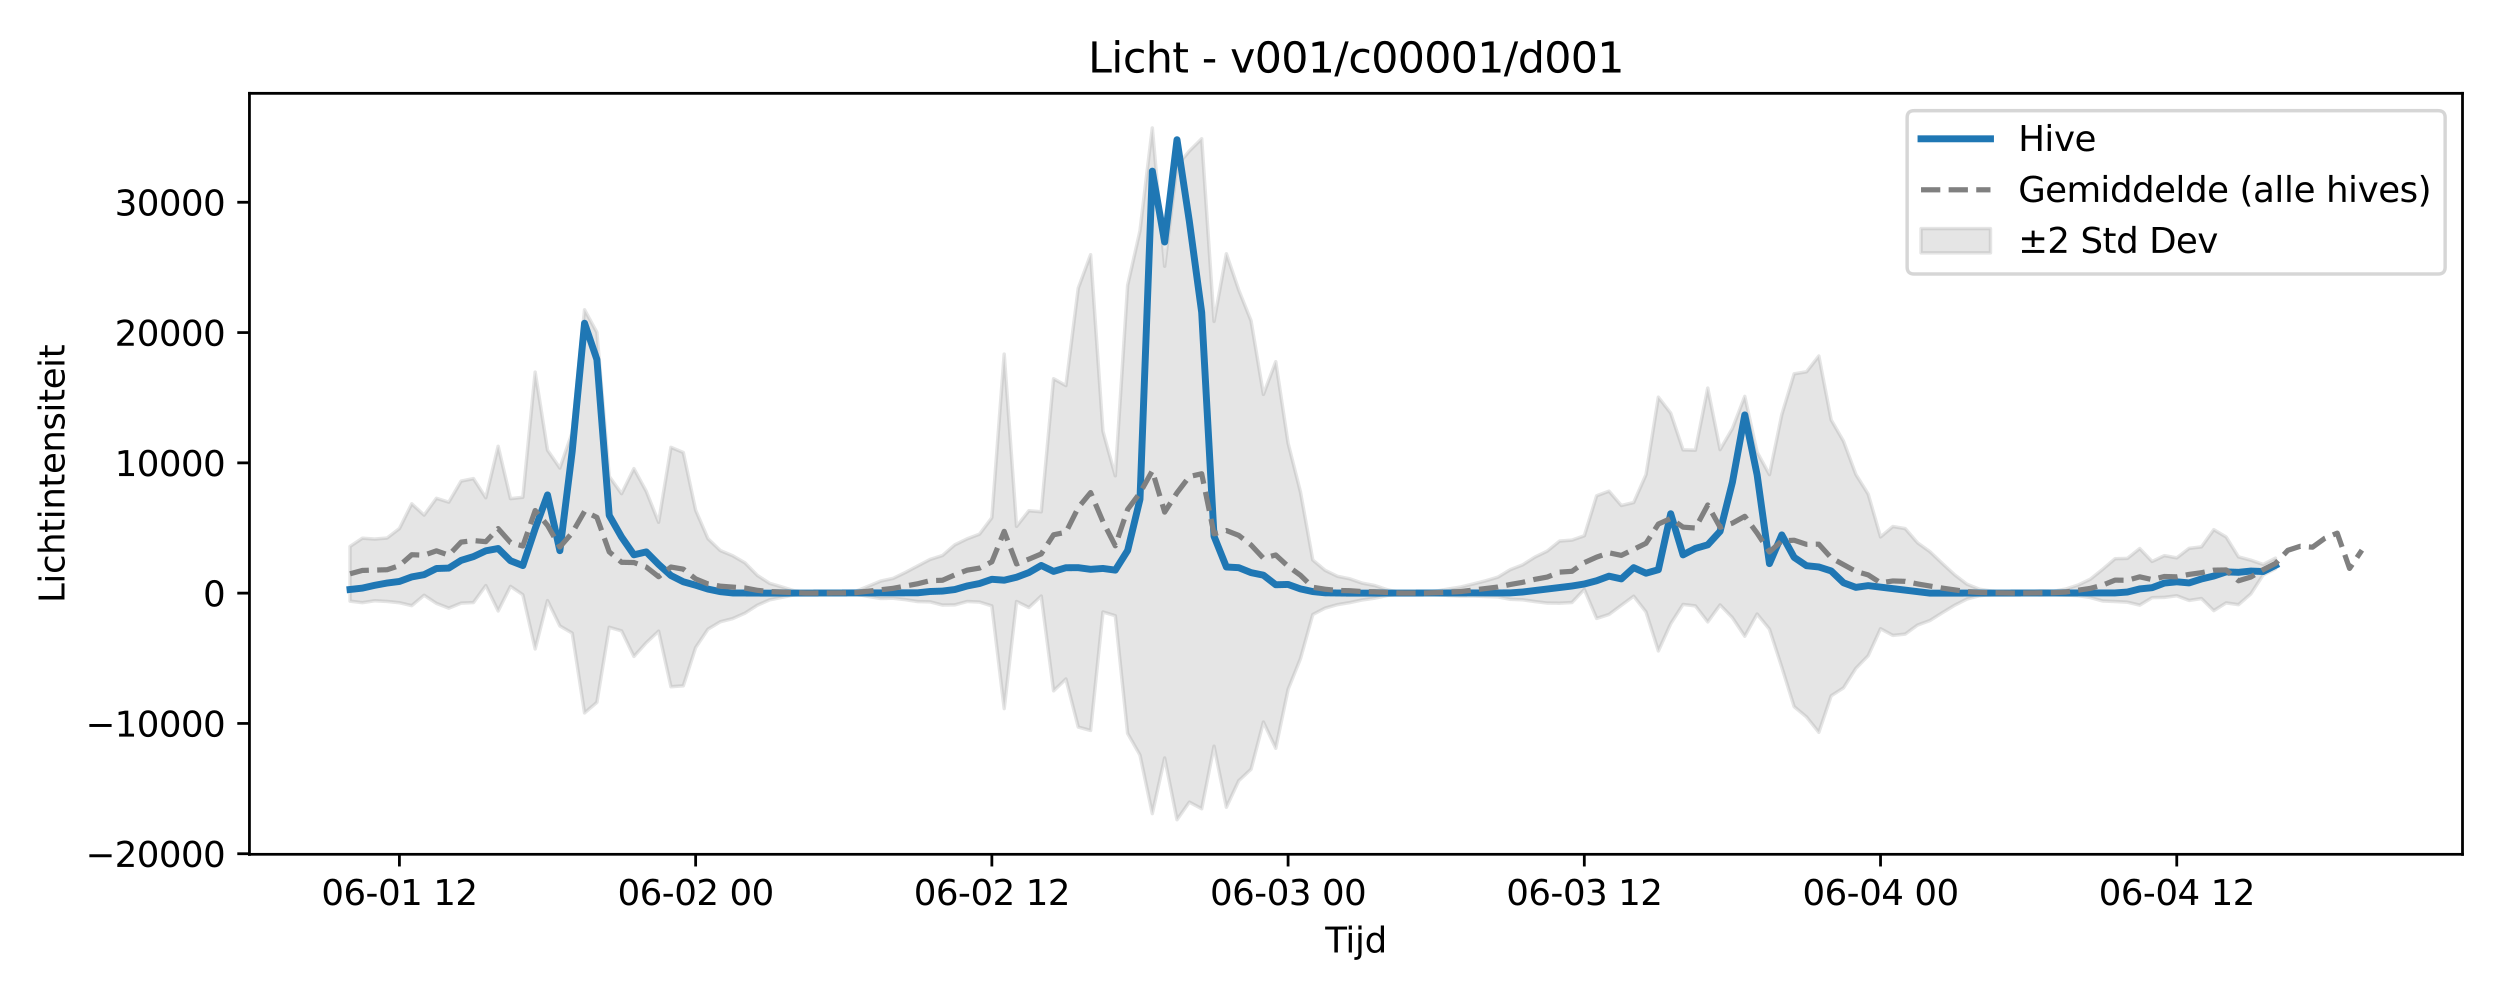 <?xml version="1.0" encoding="utf-8" standalone="no"?>
<!DOCTYPE svg PUBLIC "-//W3C//DTD SVG 1.1//EN"
  "http://www.w3.org/Graphics/SVG/1.1/DTD/svg11.dtd">
<svg xmlns:xlink="http://www.w3.org/1999/xlink" width="720pt" height="288pt" viewBox="0 0 720 288" xmlns="http://www.w3.org/2000/svg" version="1.1">
 <defs>
  <style type="text/css">*{stroke-linejoin: round; stroke-linecap: butt}</style>
 </defs>
 <g id="figure_1">
  <g id="patch_1">
   <path d="M 0 288 
L 720 288 
L 720 0 
L 0 0 
z
" style="fill: #ffffff"/>
  </g>
  <g id="axes_1">
   <g id="patch_2">
    <path d="M 71.84 246.04 
L 709.2 246.04 
L 709.2 26.88 
L 71.84 26.88 
z
" style="fill: #ffffff"/>
   </g>
   <g id="FillBetweenPolyCollection_1">
    <defs>
     <path id="m2e1e119080" d="M 100.811 -130.629 
L 100.811 -114.868 
L 104.366 -114.428 
L 107.92 -114.98 
L 111.475 -114.783 
L 115.03 -114.416 
L 118.584 -113.574 
L 122.139 -116.566 
L 125.694 -114.227 
L 129.249 -112.846 
L 132.803 -114.295 
L 136.358 -114.468 
L 139.913 -119.355 
L 143.467 -112.042 
L 147.022 -119.131 
L 150.577 -116.706 
L 154.132 -101.097 
L 157.686 -115.022 
L 161.241 -107.732 
L 164.796 -105.656 
L 168.35 -82.675 
L 171.905 -85.717 
L 175.46 -107.345 
L 179.015 -106.304 
L 182.569 -98.937 
L 186.124 -102.887 
L 189.679 -106.236 
L 193.233 -90.218 
L 196.788 -90.483 
L 200.343 -101.502 
L 203.898 -106.797 
L 207.452 -108.932 
L 211.007 -109.838 
L 214.562 -111.414 
L 218.116 -113.691 
L 221.671 -115.256 
L 225.226 -115.963 
L 228.781 -116.721 
L 232.335 -117.114 
L 235.89 -117.173 
L 239.445 -117.147 
L 242.999 -116.974 
L 246.554 -116.913 
L 250.109 -116.209 
L 253.664 -115.632 
L 257.218 -115.706 
L 260.773 -115.296 
L 264.328 -114.743 
L 267.882 -114.662 
L 271.437 -113.744 
L 274.992 -113.79 
L 278.547 -114.767 
L 282.101 -114.609 
L 285.656 -113.494 
L 289.211 -83.909 
L 292.765 -114.769 
L 296.32 -113.027 
L 299.875 -116.335 
L 303.43 -89.032 
L 306.984 -92.454 
L 310.539 -78.601 
L 314.094 -77.619 
L 317.648 -111.748 
L 321.203 -110.667 
L 324.758 -76.762 
L 328.313 -70.55 
L 331.867 -53.676 
L 335.422 -69.714 
L 338.977 -51.922 
L 342.531 -56.99 
L 346.086 -55.078 
L 349.641 -73.093 
L 353.196 -55.512 
L 356.75 -63.145 
L 360.305 -66.466 
L 363.86 -80.051 
L 367.414 -72.497 
L 370.969 -89.466 
L 374.524 -98.288 
L 378.079 -111.013 
L 381.633 -112.862 
L 385.188 -113.867 
L 388.743 -114.45 
L 392.297 -115.207 
L 395.852 -115.715 
L 399.407 -116.474 
L 402.961 -117.042 
L 406.516 -117.163 
L 410.071 -117.105 
L 413.626 -116.818 
L 417.18 -116.49 
L 420.735 -116.327 
L 424.29 -116.335 
L 427.844 -116.211 
L 431.399 -116.088 
L 434.954 -115.4 
L 438.509 -115.257 
L 442.063 -114.748 
L 445.618 -114.319 
L 449.173 -114.281 
L 452.727 -114.474 
L 456.282 -118.237 
L 459.837 -109.886 
L 463.392 -111.037 
L 466.946 -113.679 
L 470.501 -116.298 
L 474.056 -111.75 
L 477.61 -100.527 
L 481.165 -108.36 
L 484.72 -113.921 
L 488.275 -113.504 
L 491.829 -108.886 
L 495.384 -113.78 
L 498.939 -110.085 
L 502.493 -104.758 
L 506.048 -111.155 
L 509.603 -106.798 
L 513.158 -95.864 
L 516.712 -84.483 
L 520.267 -81.524 
L 523.822 -77.085 
L 527.376 -87.599 
L 530.931 -89.896 
L 534.486 -95.508 
L 538.041 -99.164 
L 541.595 -106.927 
L 545.15 -105.001 
L 548.705 -105.38 
L 552.259 -107.979 
L 555.814 -109.278 
L 559.369 -111.51 
L 562.924 -113.676 
L 566.478 -115.475 
L 570.033 -116.423 
L 573.588 -116.783 
L 577.142 -117.111 
L 580.697 -117.161 
L 584.252 -117.074 
L 587.807 -116.767 
L 591.361 -116.905 
L 594.916 -116.623 
L 598.471 -116.463 
L 602.025 -115.903 
L 605.58 -114.908 
L 609.135 -114.758 
L 612.69 -114.568 
L 616.244 -113.718 
L 619.799 -115.867 
L 623.354 -115.959 
L 626.908 -116.416 
L 630.463 -115.067 
L 634.018 -115.616 
L 637.573 -112.131 
L 641.127 -114.364 
L 644.682 -113.848 
L 648.237 -116.95 
L 651.791 -122.427 
L 655.346 -124.193 
L 655.346 -127.261 
L 655.346 -127.261 
L 651.791 -125.448 
L 648.237 -126.676 
L 644.682 -127.623 
L 641.127 -133.349 
L 637.573 -135.46 
L 634.018 -130.504 
L 630.463 -130.085 
L 626.908 -127.334 
L 623.354 -127.982 
L 619.799 -126.298 
L 616.244 -130.023 
L 612.69 -127.18 
L 609.135 -127.092 
L 605.58 -124.057 
L 602.025 -121.193 
L 598.471 -119.496 
L 594.916 -118.355 
L 591.361 -117.7 
L 587.807 -117.825 
L 584.252 -117.336 
L 580.697 -117.202 
L 577.142 -117.274 
L 573.588 -117.771 
L 570.033 -118.316 
L 566.478 -119.749 
L 562.924 -122.471 
L 559.369 -125.749 
L 555.814 -129.126 
L 552.259 -131.671 
L 548.705 -135.767 
L 545.15 -136.364 
L 541.595 -133.36 
L 538.041 -145.688 
L 534.486 -151.374 
L 530.931 -160.934 
L 527.376 -167.066 
L 523.822 -185.469 
L 520.267 -180.927 
L 516.712 -180.34 
L 513.158 -168.589 
L 509.603 -151.301 
L 506.048 -157.775 
L 502.493 -173.839 
L 498.939 -164.59 
L 495.384 -158.505 
L 491.829 -176.241 
L 488.275 -158.339 
L 484.72 -158.448 
L 481.165 -169.01 
L 477.61 -173.617 
L 474.056 -151.319 
L 470.501 -143.264 
L 466.946 -142.425 
L 463.392 -146.547 
L 459.837 -145.221 
L 456.282 -133.698 
L 452.727 -132.447 
L 449.173 -132.18 
L 445.618 -129.299 
L 442.063 -127.566 
L 438.509 -125.317 
L 434.954 -123.938 
L 431.399 -121.782 
L 427.844 -120.725 
L 424.29 -119.825 
L 420.735 -118.956 
L 417.18 -118.391 
L 413.626 -117.731 
L 410.071 -117.281 
L 406.516 -117.197 
L 402.961 -117.373 
L 399.407 -118.205 
L 395.852 -119.386 
L 392.297 -120.063 
L 388.743 -121.301 
L 385.188 -122.028 
L 381.633 -123.747 
L 378.079 -126.723 
L 374.524 -146.358 
L 370.969 -160.338 
L 367.414 -183.832 
L 363.86 -174.4 
L 360.305 -195.613 
L 356.75 -204.48 
L 353.196 -214.916 
L 349.641 -195.42 
L 346.086 -248.044 
L 342.531 -244.509 
L 338.977 -240.238 
L 335.422 -211.309 
L 331.867 -251.158 
L 328.313 -221.505 
L 324.758 -205.843 
L 321.203 -150.961 
L 317.648 -163.799 
L 314.094 -214.655 
L 310.539 -205.022 
L 306.984 -176.954 
L 303.43 -178.935 
L 299.875 -140.609 
L 296.32 -140.908 
L 292.765 -136.405 
L 289.211 -186.025 
L 285.656 -138.908 
L 282.101 -134.164 
L 278.547 -132.825 
L 274.992 -131.094 
L 271.437 -128.018 
L 267.882 -126.888 
L 264.328 -125.036 
L 260.773 -123.146 
L 257.218 -121.424 
L 253.664 -120.665 
L 250.109 -119.182 
L 246.554 -117.756 
L 242.999 -117.513 
L 239.445 -117.219 
L 235.89 -117.181 
L 232.335 -117.267 
L 228.781 -117.843 
L 225.226 -118.955 
L 221.671 -119.991 
L 218.116 -122.285 
L 214.562 -125.894 
L 211.007 -127.955 
L 207.452 -129.436 
L 203.898 -132.858 
L 200.343 -141.063 
L 196.788 -157.684 
L 193.233 -159.173 
L 189.679 -137.577 
L 186.124 -146.487 
L 182.569 -153.04 
L 179.015 -145.812 
L 175.46 -150.787 
L 171.905 -192.274 
L 168.35 -198.785 
L 164.796 -163.417 
L 161.241 -153.207 
L 157.686 -158.351 
L 154.132 -180.84 
L 150.577 -144.785 
L 147.022 -144.386 
L 143.467 -159.477 
L 139.913 -144.65 
L 136.358 -150.162 
L 132.803 -149.453 
L 129.249 -143.379 
L 125.694 -144.494 
L 122.139 -139.647 
L 118.584 -142.907 
L 115.03 -135.78 
L 111.475 -133.05 
L 107.92 -132.753 
L 104.366 -133.004 
L 100.811 -130.629 
z
" style="stroke: #808080; stroke-opacity: 0.2"/>
    </defs>
    <g clip-path="url(#pc897690753)">
     <use xlink:href="#m2e1e119080" x="0" y="288" style="fill: #808080; fill-opacity: 0.2; stroke: #808080; stroke-opacity: 0.2"/>
    </g>
   </g>
   <g id="matplotlib.axis_1">
    <g id="xtick_1">
     <g id="line2d_1">
      <defs>
       <path id="mde5e62d3c1" d="M 0 0 
L 0 3.5 
" style="stroke: #000000; stroke-width: 0.8"/>
      </defs>
      <g>
       <use xlink:href="#mde5e62d3c1" x="115.03" y="246.04" style="stroke: #000000; stroke-width: 0.8"/>
      </g>
     </g>
     <g id="text_1">
      <!-- 06-01 12 -->
      <g transform="translate(92.549 260.638) scale(0.1 -0.1)">
       <defs>
        <path id="DejaVuSans-30" d="M 2034 4250 
Q 1547 4250 1301 3770 
Q 1056 3291 1056 2328 
Q 1056 1369 1301 889 
Q 1547 409 2034 409 
Q 2525 409 2770 889 
Q 3016 1369 3016 2328 
Q 3016 3291 2770 3770 
Q 2525 4250 2034 4250 
z
M 2034 4750 
Q 2819 4750 3233 4129 
Q 3647 3509 3647 2328 
Q 3647 1150 3233 529 
Q 2819 -91 2034 -91 
Q 1250 -91 836 529 
Q 422 1150 422 2328 
Q 422 3509 836 4129 
Q 1250 4750 2034 4750 
z
" transform="scale(0.016)"/>
        <path id="DejaVuSans-36" d="M 2113 2584 
Q 1688 2584 1439 2293 
Q 1191 2003 1191 1497 
Q 1191 994 1439 701 
Q 1688 409 2113 409 
Q 2538 409 2786 701 
Q 3034 994 3034 1497 
Q 3034 2003 2786 2293 
Q 2538 2584 2113 2584 
z
M 3366 4563 
L 3366 3988 
Q 3128 4100 2886 4159 
Q 2644 4219 2406 4219 
Q 1781 4219 1451 3797 
Q 1122 3375 1075 2522 
Q 1259 2794 1537 2939 
Q 1816 3084 2150 3084 
Q 2853 3084 3261 2657 
Q 3669 2231 3669 1497 
Q 3669 778 3244 343 
Q 2819 -91 2113 -91 
Q 1303 -91 875 529 
Q 447 1150 447 2328 
Q 447 3434 972 4092 
Q 1497 4750 2381 4750 
Q 2619 4750 2861 4703 
Q 3103 4656 3366 4563 
z
" transform="scale(0.016)"/>
        <path id="DejaVuSans-2d" d="M 313 2009 
L 1997 2009 
L 1997 1497 
L 313 1497 
L 313 2009 
z
" transform="scale(0.016)"/>
        <path id="DejaVuSans-31" d="M 794 531 
L 1825 531 
L 1825 4091 
L 703 3866 
L 703 4441 
L 1819 4666 
L 2450 4666 
L 2450 531 
L 3481 531 
L 3481 0 
L 794 0 
L 794 531 
z
" transform="scale(0.016)"/>
        <path id="DejaVuSans-20" transform="scale(0.016)"/>
        <path id="DejaVuSans-32" d="M 1228 531 
L 3431 531 
L 3431 0 
L 469 0 
L 469 531 
Q 828 903 1448 1529 
Q 2069 2156 2228 2338 
Q 2531 2678 2651 2914 
Q 2772 3150 2772 3378 
Q 2772 3750 2511 3984 
Q 2250 4219 1831 4219 
Q 1534 4219 1204 4116 
Q 875 4013 500 3803 
L 500 4441 
Q 881 4594 1212 4672 
Q 1544 4750 1819 4750 
Q 2544 4750 2975 4387 
Q 3406 4025 3406 3419 
Q 3406 3131 3298 2873 
Q 3191 2616 2906 2266 
Q 2828 2175 2409 1742 
Q 1991 1309 1228 531 
z
" transform="scale(0.016)"/>
       </defs>
       <use xlink:href="#DejaVuSans-30"/>
       <use xlink:href="#DejaVuSans-36" transform="translate(63.623 0)"/>
       <use xlink:href="#DejaVuSans-2d" transform="translate(127.246 0)"/>
       <use xlink:href="#DejaVuSans-30" transform="translate(163.33 0)"/>
       <use xlink:href="#DejaVuSans-31" transform="translate(226.953 0)"/>
       <use xlink:href="#DejaVuSans-20" transform="translate(290.576 0)"/>
       <use xlink:href="#DejaVuSans-31" transform="translate(322.363 0)"/>
       <use xlink:href="#DejaVuSans-32" transform="translate(385.986 0)"/>
      </g>
     </g>
    </g>
    <g id="xtick_2">
     <g id="line2d_2">
      <g>
       <use xlink:href="#mde5e62d3c1" x="200.343" y="246.04" style="stroke: #000000; stroke-width: 0.8"/>
      </g>
     </g>
     <g id="text_2">
      <!-- 06-02 00 -->
      <g transform="translate(177.862 260.638) scale(0.1 -0.1)">
       <use xlink:href="#DejaVuSans-30"/>
       <use xlink:href="#DejaVuSans-36" transform="translate(63.623 0)"/>
       <use xlink:href="#DejaVuSans-2d" transform="translate(127.246 0)"/>
       <use xlink:href="#DejaVuSans-30" transform="translate(163.33 0)"/>
       <use xlink:href="#DejaVuSans-32" transform="translate(226.953 0)"/>
       <use xlink:href="#DejaVuSans-20" transform="translate(290.576 0)"/>
       <use xlink:href="#DejaVuSans-30" transform="translate(322.363 0)"/>
       <use xlink:href="#DejaVuSans-30" transform="translate(385.986 0)"/>
      </g>
     </g>
    </g>
    <g id="xtick_3">
     <g id="line2d_3">
      <g>
       <use xlink:href="#mde5e62d3c1" x="285.656" y="246.04" style="stroke: #000000; stroke-width: 0.8"/>
      </g>
     </g>
     <g id="text_3">
      <!-- 06-02 12 -->
      <g transform="translate(263.176 260.638) scale(0.1 -0.1)">
       <use xlink:href="#DejaVuSans-30"/>
       <use xlink:href="#DejaVuSans-36" transform="translate(63.623 0)"/>
       <use xlink:href="#DejaVuSans-2d" transform="translate(127.246 0)"/>
       <use xlink:href="#DejaVuSans-30" transform="translate(163.33 0)"/>
       <use xlink:href="#DejaVuSans-32" transform="translate(226.953 0)"/>
       <use xlink:href="#DejaVuSans-20" transform="translate(290.576 0)"/>
       <use xlink:href="#DejaVuSans-31" transform="translate(322.363 0)"/>
       <use xlink:href="#DejaVuSans-32" transform="translate(385.986 0)"/>
      </g>
     </g>
    </g>
    <g id="xtick_4">
     <g id="line2d_4">
      <g>
       <use xlink:href="#mde5e62d3c1" x="370.969" y="246.04" style="stroke: #000000; stroke-width: 0.8"/>
      </g>
     </g>
     <g id="text_4">
      <!-- 06-03 00 -->
      <g transform="translate(348.489 260.638) scale(0.1 -0.1)">
       <defs>
        <path id="DejaVuSans-33" d="M 2597 2516 
Q 3050 2419 3304 2112 
Q 3559 1806 3559 1356 
Q 3559 666 3084 287 
Q 2609 -91 1734 -91 
Q 1441 -91 1130 -33 
Q 819 25 488 141 
L 488 750 
Q 750 597 1062 519 
Q 1375 441 1716 441 
Q 2309 441 2620 675 
Q 2931 909 2931 1356 
Q 2931 1769 2642 2001 
Q 2353 2234 1838 2234 
L 1294 2234 
L 1294 2753 
L 1863 2753 
Q 2328 2753 2575 2939 
Q 2822 3125 2822 3475 
Q 2822 3834 2567 4026 
Q 2313 4219 1838 4219 
Q 1578 4219 1281 4162 
Q 984 4106 628 3988 
L 628 4550 
Q 988 4650 1302 4700 
Q 1616 4750 1894 4750 
Q 2613 4750 3031 4423 
Q 3450 4097 3450 3541 
Q 3450 3153 3228 2886 
Q 3006 2619 2597 2516 
z
" transform="scale(0.016)"/>
       </defs>
       <use xlink:href="#DejaVuSans-30"/>
       <use xlink:href="#DejaVuSans-36" transform="translate(63.623 0)"/>
       <use xlink:href="#DejaVuSans-2d" transform="translate(127.246 0)"/>
       <use xlink:href="#DejaVuSans-30" transform="translate(163.33 0)"/>
       <use xlink:href="#DejaVuSans-33" transform="translate(226.953 0)"/>
       <use xlink:href="#DejaVuSans-20" transform="translate(290.576 0)"/>
       <use xlink:href="#DejaVuSans-30" transform="translate(322.363 0)"/>
       <use xlink:href="#DejaVuSans-30" transform="translate(385.986 0)"/>
      </g>
     </g>
    </g>
    <g id="xtick_5">
     <g id="line2d_5">
      <g>
       <use xlink:href="#mde5e62d3c1" x="456.282" y="246.04" style="stroke: #000000; stroke-width: 0.8"/>
      </g>
     </g>
     <g id="text_5">
      <!-- 06-03 12 -->
      <g transform="translate(433.802 260.638) scale(0.1 -0.1)">
       <use xlink:href="#DejaVuSans-30"/>
       <use xlink:href="#DejaVuSans-36" transform="translate(63.623 0)"/>
       <use xlink:href="#DejaVuSans-2d" transform="translate(127.246 0)"/>
       <use xlink:href="#DejaVuSans-30" transform="translate(163.33 0)"/>
       <use xlink:href="#DejaVuSans-33" transform="translate(226.953 0)"/>
       <use xlink:href="#DejaVuSans-20" transform="translate(290.576 0)"/>
       <use xlink:href="#DejaVuSans-31" transform="translate(322.363 0)"/>
       <use xlink:href="#DejaVuSans-32" transform="translate(385.986 0)"/>
      </g>
     </g>
    </g>
    <g id="xtick_6">
     <g id="line2d_6">
      <g>
       <use xlink:href="#mde5e62d3c1" x="541.595" y="246.04" style="stroke: #000000; stroke-width: 0.8"/>
      </g>
     </g>
     <g id="text_6">
      <!-- 06-04 00 -->
      <g transform="translate(519.115 260.638) scale(0.1 -0.1)">
       <defs>
        <path id="DejaVuSans-34" d="M 2419 4116 
L 825 1625 
L 2419 1625 
L 2419 4116 
z
M 2253 4666 
L 3047 4666 
L 3047 1625 
L 3713 1625 
L 3713 1100 
L 3047 1100 
L 3047 0 
L 2419 0 
L 2419 1100 
L 313 1100 
L 313 1709 
L 2253 4666 
z
" transform="scale(0.016)"/>
       </defs>
       <use xlink:href="#DejaVuSans-30"/>
       <use xlink:href="#DejaVuSans-36" transform="translate(63.623 0)"/>
       <use xlink:href="#DejaVuSans-2d" transform="translate(127.246 0)"/>
       <use xlink:href="#DejaVuSans-30" transform="translate(163.33 0)"/>
       <use xlink:href="#DejaVuSans-34" transform="translate(226.953 0)"/>
       <use xlink:href="#DejaVuSans-20" transform="translate(290.576 0)"/>
       <use xlink:href="#DejaVuSans-30" transform="translate(322.363 0)"/>
       <use xlink:href="#DejaVuSans-30" transform="translate(385.986 0)"/>
      </g>
     </g>
    </g>
    <g id="xtick_7">
     <g id="line2d_7">
      <g>
       <use xlink:href="#mde5e62d3c1" x="626.908" y="246.04" style="stroke: #000000; stroke-width: 0.8"/>
      </g>
     </g>
     <g id="text_7">
      <!-- 06-04 12 -->
      <g transform="translate(604.428 260.638) scale(0.1 -0.1)">
       <use xlink:href="#DejaVuSans-30"/>
       <use xlink:href="#DejaVuSans-36" transform="translate(63.623 0)"/>
       <use xlink:href="#DejaVuSans-2d" transform="translate(127.246 0)"/>
       <use xlink:href="#DejaVuSans-30" transform="translate(163.33 0)"/>
       <use xlink:href="#DejaVuSans-34" transform="translate(226.953 0)"/>
       <use xlink:href="#DejaVuSans-20" transform="translate(290.576 0)"/>
       <use xlink:href="#DejaVuSans-31" transform="translate(322.363 0)"/>
       <use xlink:href="#DejaVuSans-32" transform="translate(385.986 0)"/>
      </g>
     </g>
    </g>
    <g id="text_8">
     <!-- Tijd -->
     <g transform="translate(381.67 274.317) scale(0.1 -0.1)">
      <defs>
       <path id="DejaVuSans-54" d="M -19 4666 
L 3928 4666 
L 3928 4134 
L 2272 4134 
L 2272 0 
L 1638 0 
L 1638 4134 
L -19 4134 
L -19 4666 
z
" transform="scale(0.016)"/>
       <path id="DejaVuSans-69" d="M 603 3500 
L 1178 3500 
L 1178 0 
L 603 0 
L 603 3500 
z
M 603 4863 
L 1178 4863 
L 1178 4134 
L 603 4134 
L 603 4863 
z
" transform="scale(0.016)"/>
       <path id="DejaVuSans-6a" d="M 603 3500 
L 1178 3500 
L 1178 -63 
Q 1178 -731 923 -1031 
Q 669 -1331 103 -1331 
L -116 -1331 
L -116 -844 
L 38 -844 
Q 366 -844 484 -692 
Q 603 -541 603 -63 
L 603 3500 
z
M 603 4863 
L 1178 4863 
L 1178 4134 
L 603 4134 
L 603 4863 
z
" transform="scale(0.016)"/>
       <path id="DejaVuSans-64" d="M 2906 2969 
L 2906 4863 
L 3481 4863 
L 3481 0 
L 2906 0 
L 2906 525 
Q 2725 213 2448 61 
Q 2172 -91 1784 -91 
Q 1150 -91 751 415 
Q 353 922 353 1747 
Q 353 2572 751 3078 
Q 1150 3584 1784 3584 
Q 2172 3584 2448 3432 
Q 2725 3281 2906 2969 
z
M 947 1747 
Q 947 1113 1208 752 
Q 1469 391 1925 391 
Q 2381 391 2643 752 
Q 2906 1113 2906 1747 
Q 2906 2381 2643 2742 
Q 2381 3103 1925 3103 
Q 1469 3103 1208 2742 
Q 947 2381 947 1747 
z
" transform="scale(0.016)"/>
      </defs>
      <use xlink:href="#DejaVuSans-54"/>
      <use xlink:href="#DejaVuSans-69" transform="translate(57.959 0)"/>
      <use xlink:href="#DejaVuSans-6a" transform="translate(85.742 0)"/>
      <use xlink:href="#DejaVuSans-64" transform="translate(113.525 0)"/>
     </g>
    </g>
   </g>
   <g id="matplotlib.axis_2">
    <g id="ytick_1">
     <g id="line2d_8">
      <defs>
       <path id="mdab7429786" d="M 0 0 
L -3.5 0 
" style="stroke: #000000; stroke-width: 0.8"/>
      </defs>
      <g>
       <use xlink:href="#mdab7429786" x="71.84" y="245.87" style="stroke: #000000; stroke-width: 0.8"/>
      </g>
     </g>
     <g id="text_9">
      <!-- −20000 -->
      <g transform="translate(24.648 249.669) scale(0.1 -0.1)">
       <defs>
        <path id="DejaVuSans-2212" d="M 678 2272 
L 4684 2272 
L 4684 1741 
L 678 1741 
L 678 2272 
z
" transform="scale(0.016)"/>
       </defs>
       <use xlink:href="#DejaVuSans-2212"/>
       <use xlink:href="#DejaVuSans-32" transform="translate(83.789 0)"/>
       <use xlink:href="#DejaVuSans-30" transform="translate(147.412 0)"/>
       <use xlink:href="#DejaVuSans-30" transform="translate(211.035 0)"/>
       <use xlink:href="#DejaVuSans-30" transform="translate(274.658 0)"/>
       <use xlink:href="#DejaVuSans-30" transform="translate(338.281 0)"/>
      </g>
     </g>
    </g>
    <g id="ytick_2">
     <g id="line2d_9">
      <g>
       <use xlink:href="#mdab7429786" x="71.84" y="208.347" style="stroke: #000000; stroke-width: 0.8"/>
      </g>
     </g>
     <g id="text_10">
      <!-- −10000 -->
      <g transform="translate(24.648 212.146) scale(0.1 -0.1)">
       <use xlink:href="#DejaVuSans-2212"/>
       <use xlink:href="#DejaVuSans-31" transform="translate(83.789 0)"/>
       <use xlink:href="#DejaVuSans-30" transform="translate(147.412 0)"/>
       <use xlink:href="#DejaVuSans-30" transform="translate(211.035 0)"/>
       <use xlink:href="#DejaVuSans-30" transform="translate(274.658 0)"/>
       <use xlink:href="#DejaVuSans-30" transform="translate(338.281 0)"/>
      </g>
     </g>
    </g>
    <g id="ytick_3">
     <g id="line2d_10">
      <g>
       <use xlink:href="#mdab7429786" x="71.84" y="170.824" style="stroke: #000000; stroke-width: 0.8"/>
      </g>
     </g>
     <g id="text_11">
      <!-- 0 -->
      <g transform="translate(58.477 174.623) scale(0.1 -0.1)">
       <use xlink:href="#DejaVuSans-30"/>
      </g>
     </g>
    </g>
    <g id="ytick_4">
     <g id="line2d_11">
      <g>
       <use xlink:href="#mdab7429786" x="71.84" y="133.301" style="stroke: #000000; stroke-width: 0.8"/>
      </g>
     </g>
     <g id="text_12">
      <!-- 10000 -->
      <g transform="translate(33.028 137.1) scale(0.1 -0.1)">
       <use xlink:href="#DejaVuSans-31"/>
       <use xlink:href="#DejaVuSans-30" transform="translate(63.623 0)"/>
       <use xlink:href="#DejaVuSans-30" transform="translate(127.246 0)"/>
       <use xlink:href="#DejaVuSans-30" transform="translate(190.869 0)"/>
       <use xlink:href="#DejaVuSans-30" transform="translate(254.492 0)"/>
      </g>
     </g>
    </g>
    <g id="ytick_5">
     <g id="line2d_12">
      <g>
       <use xlink:href="#mdab7429786" x="71.84" y="95.778" style="stroke: #000000; stroke-width: 0.8"/>
      </g>
     </g>
     <g id="text_13">
      <!-- 20000 -->
      <g transform="translate(33.028 99.577) scale(0.1 -0.1)">
       <use xlink:href="#DejaVuSans-32"/>
       <use xlink:href="#DejaVuSans-30" transform="translate(63.623 0)"/>
       <use xlink:href="#DejaVuSans-30" transform="translate(127.246 0)"/>
       <use xlink:href="#DejaVuSans-30" transform="translate(190.869 0)"/>
       <use xlink:href="#DejaVuSans-30" transform="translate(254.492 0)"/>
      </g>
     </g>
    </g>
    <g id="ytick_6">
     <g id="line2d_13">
      <g>
       <use xlink:href="#mdab7429786" x="71.84" y="58.254" style="stroke: #000000; stroke-width: 0.8"/>
      </g>
     </g>
     <g id="text_14">
      <!-- 30000 -->
      <g transform="translate(33.028 62.054) scale(0.1 -0.1)">
       <use xlink:href="#DejaVuSans-33"/>
       <use xlink:href="#DejaVuSans-30" transform="translate(63.623 0)"/>
       <use xlink:href="#DejaVuSans-30" transform="translate(127.246 0)"/>
       <use xlink:href="#DejaVuSans-30" transform="translate(190.869 0)"/>
       <use xlink:href="#DejaVuSans-30" transform="translate(254.492 0)"/>
      </g>
     </g>
    </g>
    <g id="text_15">
     <!-- Lichtintensiteit -->
     <g transform="translate(18.568 173.656) rotate(-90) scale(0.1 -0.1)">
      <defs>
       <path id="DejaVuSans-4c" d="M 628 4666 
L 1259 4666 
L 1259 531 
L 3531 531 
L 3531 0 
L 628 0 
L 628 4666 
z
" transform="scale(0.016)"/>
       <path id="DejaVuSans-63" d="M 3122 3366 
L 3122 2828 
Q 2878 2963 2633 3030 
Q 2388 3097 2138 3097 
Q 1578 3097 1268 2742 
Q 959 2388 959 1747 
Q 959 1106 1268 751 
Q 1578 397 2138 397 
Q 2388 397 2633 464 
Q 2878 531 3122 666 
L 3122 134 
Q 2881 22 2623 -34 
Q 2366 -91 2075 -91 
Q 1284 -91 818 406 
Q 353 903 353 1747 
Q 353 2603 823 3093 
Q 1294 3584 2113 3584 
Q 2378 3584 2631 3529 
Q 2884 3475 3122 3366 
z
" transform="scale(0.016)"/>
       <path id="DejaVuSans-68" d="M 3513 2113 
L 3513 0 
L 2938 0 
L 2938 2094 
Q 2938 2591 2744 2837 
Q 2550 3084 2163 3084 
Q 1697 3084 1428 2787 
Q 1159 2491 1159 1978 
L 1159 0 
L 581 0 
L 581 4863 
L 1159 4863 
L 1159 2956 
Q 1366 3272 1645 3428 
Q 1925 3584 2291 3584 
Q 2894 3584 3203 3211 
Q 3513 2838 3513 2113 
z
" transform="scale(0.016)"/>
       <path id="DejaVuSans-74" d="M 1172 4494 
L 1172 3500 
L 2356 3500 
L 2356 3053 
L 1172 3053 
L 1172 1153 
Q 1172 725 1289 603 
Q 1406 481 1766 481 
L 2356 481 
L 2356 0 
L 1766 0 
Q 1100 0 847 248 
Q 594 497 594 1153 
L 594 3053 
L 172 3053 
L 172 3500 
L 594 3500 
L 594 4494 
L 1172 4494 
z
" transform="scale(0.016)"/>
       <path id="DejaVuSans-6e" d="M 3513 2113 
L 3513 0 
L 2938 0 
L 2938 2094 
Q 2938 2591 2744 2837 
Q 2550 3084 2163 3084 
Q 1697 3084 1428 2787 
Q 1159 2491 1159 1978 
L 1159 0 
L 581 0 
L 581 3500 
L 1159 3500 
L 1159 2956 
Q 1366 3272 1645 3428 
Q 1925 3584 2291 3584 
Q 2894 3584 3203 3211 
Q 3513 2838 3513 2113 
z
" transform="scale(0.016)"/>
       <path id="DejaVuSans-65" d="M 3597 1894 
L 3597 1613 
L 953 1613 
Q 991 1019 1311 708 
Q 1631 397 2203 397 
Q 2534 397 2845 478 
Q 3156 559 3463 722 
L 3463 178 
Q 3153 47 2828 -22 
Q 2503 -91 2169 -91 
Q 1331 -91 842 396 
Q 353 884 353 1716 
Q 353 2575 817 3079 
Q 1281 3584 2069 3584 
Q 2775 3584 3186 3129 
Q 3597 2675 3597 1894 
z
M 3022 2063 
Q 3016 2534 2758 2815 
Q 2500 3097 2075 3097 
Q 1594 3097 1305 2825 
Q 1016 2553 972 2059 
L 3022 2063 
z
" transform="scale(0.016)"/>
       <path id="DejaVuSans-73" d="M 2834 3397 
L 2834 2853 
Q 2591 2978 2328 3040 
Q 2066 3103 1784 3103 
Q 1356 3103 1142 2972 
Q 928 2841 928 2578 
Q 928 2378 1081 2264 
Q 1234 2150 1697 2047 
L 1894 2003 
Q 2506 1872 2764 1633 
Q 3022 1394 3022 966 
Q 3022 478 2636 193 
Q 2250 -91 1575 -91 
Q 1294 -91 989 -36 
Q 684 19 347 128 
L 347 722 
Q 666 556 975 473 
Q 1284 391 1588 391 
Q 1994 391 2212 530 
Q 2431 669 2431 922 
Q 2431 1156 2273 1281 
Q 2116 1406 1581 1522 
L 1381 1569 
Q 847 1681 609 1914 
Q 372 2147 372 2553 
Q 372 3047 722 3315 
Q 1072 3584 1716 3584 
Q 2034 3584 2315 3537 
Q 2597 3491 2834 3397 
z
" transform="scale(0.016)"/>
      </defs>
      <use xlink:href="#DejaVuSans-4c"/>
      <use xlink:href="#DejaVuSans-69" transform="translate(55.713 0)"/>
      <use xlink:href="#DejaVuSans-63" transform="translate(83.496 0)"/>
      <use xlink:href="#DejaVuSans-68" transform="translate(138.477 0)"/>
      <use xlink:href="#DejaVuSans-74" transform="translate(201.855 0)"/>
      <use xlink:href="#DejaVuSans-69" transform="translate(241.064 0)"/>
      <use xlink:href="#DejaVuSans-6e" transform="translate(268.848 0)"/>
      <use xlink:href="#DejaVuSans-74" transform="translate(332.227 0)"/>
      <use xlink:href="#DejaVuSans-65" transform="translate(371.436 0)"/>
      <use xlink:href="#DejaVuSans-6e" transform="translate(432.959 0)"/>
      <use xlink:href="#DejaVuSans-73" transform="translate(496.338 0)"/>
      <use xlink:href="#DejaVuSans-69" transform="translate(548.438 0)"/>
      <use xlink:href="#DejaVuSans-74" transform="translate(576.221 0)"/>
      <use xlink:href="#DejaVuSans-65" transform="translate(615.43 0)"/>
      <use xlink:href="#DejaVuSans-69" transform="translate(676.953 0)"/>
      <use xlink:href="#DejaVuSans-74" transform="translate(704.736 0)"/>
     </g>
    </g>
   </g>
   <g id="line2d_14">
    <path d="M 100.811 169.767 
L 104.366 169.376 
L 107.92 168.571 
L 111.475 167.914 
L 115.03 167.461 
L 118.584 166.152 
L 122.139 165.505 
L 125.694 163.729 
L 129.249 163.613 
L 132.803 161.387 
L 136.358 160.301 
L 139.913 158.636 
L 143.467 157.97 
L 147.022 161.499 
L 150.577 162.883 
L 154.132 152.248 
L 157.686 142.543 
L 161.241 158.594 
L 164.796 129.978 
L 168.35 93.093 
L 171.905 103.53 
L 175.46 148.437 
L 179.015 154.669 
L 182.569 159.785 
L 186.124 158.949 
L 189.679 162.542 
L 193.233 165.755 
L 196.788 167.551 
L 200.343 168.536 
L 203.898 169.658 
L 207.452 170.397 
L 211.007 170.774 
L 221.671 170.824 
L 264.328 170.726 
L 267.882 170.35 
L 271.437 170.23 
L 274.992 169.786 
L 278.547 168.759 
L 282.101 168.054 
L 285.656 166.835 
L 289.211 167.1 
L 292.765 166.241 
L 296.32 164.899 
L 299.875 162.85 
L 303.43 164.562 
L 306.984 163.502 
L 310.539 163.489 
L 314.094 163.968 
L 317.648 163.715 
L 321.203 164.196 
L 324.758 158.547 
L 328.313 143.797 
L 331.867 49.293 
L 335.422 69.691 
L 338.977 40.25 
L 342.531 63.74 
L 346.086 89.972 
L 349.641 154.446 
L 353.196 163.296 
L 356.75 163.486 
L 360.305 164.917 
L 363.86 165.647 
L 367.414 168.41 
L 370.969 168.318 
L 374.524 169.6 
L 378.079 170.372 
L 381.633 170.737 
L 388.743 170.824 
L 434.954 170.754 
L 438.509 170.502 
L 452.727 168.773 
L 456.282 168.19 
L 459.837 167.255 
L 463.392 165.935 
L 466.946 166.723 
L 470.501 163.485 
L 474.056 165.082 
L 477.61 164.078 
L 481.165 147.96 
L 484.72 159.806 
L 488.275 157.943 
L 491.829 156.915 
L 495.384 153.027 
L 498.939 138.878 
L 502.493 119.499 
L 506.048 136.745 
L 509.603 162.32 
L 513.158 154.056 
L 516.712 160.524 
L 520.267 162.926 
L 523.822 163.285 
L 527.376 164.432 
L 530.931 167.841 
L 534.486 169.161 
L 538.041 168.66 
L 555.814 170.822 
L 609.135 170.76 
L 612.69 170.507 
L 616.244 169.606 
L 619.799 169.255 
L 623.354 167.916 
L 626.908 167.562 
L 630.463 167.878 
L 634.018 166.741 
L 637.573 165.896 
L 641.127 164.706 
L 644.682 164.83 
L 648.237 164.468 
L 651.791 164.597 
L 655.346 162.816 
L 655.346 162.816 
" clip-path="url(#pc897690753)" style="fill: none; stroke: #1f77b4; stroke-width: 2; stroke-linecap: square"/>
   </g>
   <g id="line2d_15">
    <path d="M 100.811 165.252 
L 104.366 164.284 
L 111.475 164.083 
L 115.03 162.902 
L 118.584 159.76 
L 122.139 159.894 
L 125.694 158.639 
L 129.249 159.887 
L 132.803 156.126 
L 136.358 155.685 
L 139.913 155.998 
L 143.467 152.24 
L 147.022 156.242 
L 150.577 157.254 
L 154.132 147.031 
L 157.686 151.313 
L 161.241 157.53 
L 164.796 153.463 
L 168.35 147.27 
L 171.905 149.005 
L 175.46 158.934 
L 179.015 161.942 
L 182.569 162.011 
L 186.124 163.313 
L 189.679 166.093 
L 193.233 163.304 
L 196.788 163.916 
L 200.343 166.717 
L 203.898 168.172 
L 207.452 168.816 
L 214.562 169.346 
L 218.116 170.012 
L 221.671 170.377 
L 232.335 170.809 
L 242.999 170.756 
L 246.554 170.666 
L 253.664 169.852 
L 257.218 169.435 
L 264.328 168.111 
L 267.882 167.225 
L 271.437 167.119 
L 274.992 165.558 
L 278.547 164.204 
L 282.101 163.613 
L 285.656 161.799 
L 289.211 153.033 
L 292.765 162.413 
L 296.32 161.032 
L 299.875 159.528 
L 303.43 154.016 
L 306.984 153.296 
L 310.539 146.188 
L 314.094 141.863 
L 317.648 150.226 
L 321.203 157.186 
L 324.758 146.697 
L 328.313 141.972 
L 331.867 135.583 
L 335.422 147.489 
L 338.977 141.92 
L 342.531 137.25 
L 346.086 136.439 
L 349.641 153.744 
L 353.196 152.786 
L 356.75 154.187 
L 360.305 156.961 
L 363.86 160.775 
L 367.414 159.836 
L 370.969 163.098 
L 374.524 165.677 
L 378.079 169.132 
L 381.633 169.696 
L 385.188 170.052 
L 388.743 170.125 
L 392.297 170.365 
L 395.852 170.449 
L 402.961 170.793 
L 410.071 170.807 
L 417.18 170.56 
L 420.735 170.359 
L 431.399 169.065 
L 434.954 168.331 
L 438.509 167.713 
L 442.063 166.843 
L 445.618 166.191 
L 449.173 164.769 
L 452.727 164.539 
L 456.282 162.032 
L 459.837 160.447 
L 463.392 159.208 
L 466.946 159.948 
L 474.056 156.466 
L 477.61 150.928 
L 481.165 149.315 
L 484.72 151.816 
L 488.275 152.078 
L 491.829 145.437 
L 495.384 151.857 
L 498.939 150.662 
L 502.493 148.701 
L 506.048 153.535 
L 509.603 158.951 
L 513.158 155.774 
L 516.712 155.589 
L 520.267 156.774 
L 523.822 156.723 
L 527.376 160.667 
L 534.486 164.559 
L 538.041 165.574 
L 541.595 167.857 
L 545.15 167.317 
L 548.705 167.427 
L 552.259 168.175 
L 559.369 169.371 
L 566.478 170.388 
L 570.033 170.631 
L 580.697 170.819 
L 591.361 170.698 
L 594.916 170.511 
L 602.025 169.452 
L 605.58 168.517 
L 609.135 167.075 
L 612.69 167.126 
L 616.244 166.129 
L 619.799 166.918 
L 623.354 166.029 
L 626.908 166.125 
L 630.463 165.424 
L 634.018 164.94 
L 637.573 164.205 
L 641.127 164.144 
L 644.682 167.265 
L 648.237 166.187 
L 651.791 164.063 
L 655.346 162.273 
L 658.901 158.487 
L 662.456 157.331 
L 666.01 157.588 
L 669.565 155.014 
L 673.12 153.548 
L 676.674 163.702 
L 680.229 158.446 
L 680.229 158.446 
" clip-path="url(#pc897690753)" style="fill: none; stroke-dasharray: 5.55,2.4; stroke-dashoffset: 0; stroke: #808080; stroke-width: 1.5"/>
   </g>
   <g id="patch_3">
    <path d="M 71.84 246.04 
L 71.84 26.88 
" style="fill: none; stroke: #000000; stroke-width: 0.8; stroke-linejoin: miter; stroke-linecap: square"/>
   </g>
   <g id="patch_4">
    <path d="M 709.2 246.04 
L 709.2 26.88 
" style="fill: none; stroke: #000000; stroke-width: 0.8; stroke-linejoin: miter; stroke-linecap: square"/>
   </g>
   <g id="patch_5">
    <path d="M 71.84 246.04 
L 709.2 246.04 
" style="fill: none; stroke: #000000; stroke-width: 0.8; stroke-linejoin: miter; stroke-linecap: square"/>
   </g>
   <g id="patch_6">
    <path d="M 71.84 26.88 
L 709.2 26.88 
" style="fill: none; stroke: #000000; stroke-width: 0.8; stroke-linejoin: miter; stroke-linecap: square"/>
   </g>
   <g id="text_16">
    <!-- Licht - v001/c00001/d001 -->
    <g transform="translate(313.383 20.88) scale(0.12 -0.12)">
     <defs>
      <path id="DejaVuSans-76" d="M 191 3500 
L 800 3500 
L 1894 563 
L 2988 3500 
L 3597 3500 
L 2284 0 
L 1503 0 
L 191 3500 
z
" transform="scale(0.016)"/>
      <path id="DejaVuSans-2f" d="M 1625 4666 
L 2156 4666 
L 531 -594 
L 0 -594 
L 1625 4666 
z
" transform="scale(0.016)"/>
     </defs>
     <use xlink:href="#DejaVuSans-4c"/>
     <use xlink:href="#DejaVuSans-69" transform="translate(55.713 0)"/>
     <use xlink:href="#DejaVuSans-63" transform="translate(83.496 0)"/>
     <use xlink:href="#DejaVuSans-68" transform="translate(138.477 0)"/>
     <use xlink:href="#DejaVuSans-74" transform="translate(201.855 0)"/>
     <use xlink:href="#DejaVuSans-20" transform="translate(241.064 0)"/>
     <use xlink:href="#DejaVuSans-2d" transform="translate(272.852 0)"/>
     <use xlink:href="#DejaVuSans-20" transform="translate(308.936 0)"/>
     <use xlink:href="#DejaVuSans-76" transform="translate(340.723 0)"/>
     <use xlink:href="#DejaVuSans-30" transform="translate(399.902 0)"/>
     <use xlink:href="#DejaVuSans-30" transform="translate(463.525 0)"/>
     <use xlink:href="#DejaVuSans-31" transform="translate(527.148 0)"/>
     <use xlink:href="#DejaVuSans-2f" transform="translate(590.771 0)"/>
     <use xlink:href="#DejaVuSans-63" transform="translate(624.463 0)"/>
     <use xlink:href="#DejaVuSans-30" transform="translate(679.443 0)"/>
     <use xlink:href="#DejaVuSans-30" transform="translate(743.066 0)"/>
     <use xlink:href="#DejaVuSans-30" transform="translate(806.689 0)"/>
     <use xlink:href="#DejaVuSans-30" transform="translate(870.312 0)"/>
     <use xlink:href="#DejaVuSans-31" transform="translate(933.936 0)"/>
     <use xlink:href="#DejaVuSans-2f" transform="translate(997.559 0)"/>
     <use xlink:href="#DejaVuSans-64" transform="translate(1031.25 0)"/>
     <use xlink:href="#DejaVuSans-30" transform="translate(1094.727 0)"/>
     <use xlink:href="#DejaVuSans-30" transform="translate(1158.35 0)"/>
     <use xlink:href="#DejaVuSans-31" transform="translate(1221.973 0)"/>
    </g>
   </g>
   <g id="legend_1">
    <g id="patch_7">
     <path d="M 551.256 78.914 
L 702.2 78.914 
Q 704.2 78.914 704.2 76.914 
L 704.2 33.88 
Q 704.2 31.88 702.2 31.88 
L 551.256 31.88 
Q 549.256 31.88 549.256 33.88 
L 549.256 76.914 
Q 549.256 78.914 551.256 78.914 
z
" style="fill: #ffffff; opacity: 0.8; stroke: #cccccc; stroke-linejoin: miter"/>
    </g>
    <g id="line2d_16">
     <path d="M 553.256 39.978 
L 563.256 39.978 
L 573.256 39.978 
" style="fill: none; stroke: #1f77b4; stroke-width: 2; stroke-linecap: square"/>
    </g>
    <g id="text_17">
     <!-- Hive -->
     <g transform="translate(581.256 43.478) scale(0.1 -0.1)">
      <defs>
       <path id="DejaVuSans-48" d="M 628 4666 
L 1259 4666 
L 1259 2753 
L 3553 2753 
L 3553 4666 
L 4184 4666 
L 4184 0 
L 3553 0 
L 3553 2222 
L 1259 2222 
L 1259 0 
L 628 0 
L 628 4666 
z
" transform="scale(0.016)"/>
      </defs>
      <use xlink:href="#DejaVuSans-48"/>
      <use xlink:href="#DejaVuSans-69" transform="translate(75.195 0)"/>
      <use xlink:href="#DejaVuSans-76" transform="translate(102.979 0)"/>
      <use xlink:href="#DejaVuSans-65" transform="translate(162.158 0)"/>
     </g>
    </g>
    <g id="line2d_17">
     <path d="M 553.256 54.657 
L 563.256 54.657 
L 573.256 54.657 
" style="fill: none; stroke-dasharray: 5.55,2.4; stroke-dashoffset: 0; stroke: #808080; stroke-width: 1.5"/>
    </g>
    <g id="text_18">
     <!-- Gemiddelde (alle hives) -->
     <g transform="translate(581.256 58.157) scale(0.1 -0.1)">
      <defs>
       <path id="DejaVuSans-47" d="M 3809 666 
L 3809 1919 
L 2778 1919 
L 2778 2438 
L 4434 2438 
L 4434 434 
Q 4069 175 3628 42 
Q 3188 -91 2688 -91 
Q 1594 -91 976 548 
Q 359 1188 359 2328 
Q 359 3472 976 4111 
Q 1594 4750 2688 4750 
Q 3144 4750 3555 4637 
Q 3966 4525 4313 4306 
L 4313 3634 
Q 3963 3931 3569 4081 
Q 3175 4231 2741 4231 
Q 1884 4231 1454 3753 
Q 1025 3275 1025 2328 
Q 1025 1384 1454 906 
Q 1884 428 2741 428 
Q 3075 428 3337 486 
Q 3600 544 3809 666 
z
" transform="scale(0.016)"/>
       <path id="DejaVuSans-6d" d="M 3328 2828 
Q 3544 3216 3844 3400 
Q 4144 3584 4550 3584 
Q 5097 3584 5394 3201 
Q 5691 2819 5691 2113 
L 5691 0 
L 5113 0 
L 5113 2094 
Q 5113 2597 4934 2840 
Q 4756 3084 4391 3084 
Q 3944 3084 3684 2787 
Q 3425 2491 3425 1978 
L 3425 0 
L 2847 0 
L 2847 2094 
Q 2847 2600 2669 2842 
Q 2491 3084 2119 3084 
Q 1678 3084 1418 2786 
Q 1159 2488 1159 1978 
L 1159 0 
L 581 0 
L 581 3500 
L 1159 3500 
L 1159 2956 
Q 1356 3278 1631 3431 
Q 1906 3584 2284 3584 
Q 2666 3584 2933 3390 
Q 3200 3197 3328 2828 
z
" transform="scale(0.016)"/>
       <path id="DejaVuSans-6c" d="M 603 4863 
L 1178 4863 
L 1178 0 
L 603 0 
L 603 4863 
z
" transform="scale(0.016)"/>
       <path id="DejaVuSans-28" d="M 1984 4856 
Q 1566 4138 1362 3434 
Q 1159 2731 1159 2009 
Q 1159 1288 1364 580 
Q 1569 -128 1984 -844 
L 1484 -844 
Q 1016 -109 783 600 
Q 550 1309 550 2009 
Q 550 2706 781 3412 
Q 1013 4119 1484 4856 
L 1984 4856 
z
" transform="scale(0.016)"/>
       <path id="DejaVuSans-61" d="M 2194 1759 
Q 1497 1759 1228 1600 
Q 959 1441 959 1056 
Q 959 750 1161 570 
Q 1363 391 1709 391 
Q 2188 391 2477 730 
Q 2766 1069 2766 1631 
L 2766 1759 
L 2194 1759 
z
M 3341 1997 
L 3341 0 
L 2766 0 
L 2766 531 
Q 2569 213 2275 61 
Q 1981 -91 1556 -91 
Q 1019 -91 701 211 
Q 384 513 384 1019 
Q 384 1609 779 1909 
Q 1175 2209 1959 2209 
L 2766 2209 
L 2766 2266 
Q 2766 2663 2505 2880 
Q 2244 3097 1772 3097 
Q 1472 3097 1187 3025 
Q 903 2953 641 2809 
L 641 3341 
Q 956 3463 1253 3523 
Q 1550 3584 1831 3584 
Q 2591 3584 2966 3190 
Q 3341 2797 3341 1997 
z
" transform="scale(0.016)"/>
       <path id="DejaVuSans-29" d="M 513 4856 
L 1013 4856 
Q 1481 4119 1714 3412 
Q 1947 2706 1947 2009 
Q 1947 1309 1714 600 
Q 1481 -109 1013 -844 
L 513 -844 
Q 928 -128 1133 580 
Q 1338 1288 1338 2009 
Q 1338 2731 1133 3434 
Q 928 4138 513 4856 
z
" transform="scale(0.016)"/>
      </defs>
      <use xlink:href="#DejaVuSans-47"/>
      <use xlink:href="#DejaVuSans-65" transform="translate(77.49 0)"/>
      <use xlink:href="#DejaVuSans-6d" transform="translate(139.014 0)"/>
      <use xlink:href="#DejaVuSans-69" transform="translate(236.426 0)"/>
      <use xlink:href="#DejaVuSans-64" transform="translate(264.209 0)"/>
      <use xlink:href="#DejaVuSans-64" transform="translate(327.686 0)"/>
      <use xlink:href="#DejaVuSans-65" transform="translate(391.162 0)"/>
      <use xlink:href="#DejaVuSans-6c" transform="translate(452.686 0)"/>
      <use xlink:href="#DejaVuSans-64" transform="translate(480.469 0)"/>
      <use xlink:href="#DejaVuSans-65" transform="translate(543.945 0)"/>
      <use xlink:href="#DejaVuSans-20" transform="translate(605.469 0)"/>
      <use xlink:href="#DejaVuSans-28" transform="translate(637.256 0)"/>
      <use xlink:href="#DejaVuSans-61" transform="translate(676.27 0)"/>
      <use xlink:href="#DejaVuSans-6c" transform="translate(737.549 0)"/>
      <use xlink:href="#DejaVuSans-6c" transform="translate(765.332 0)"/>
      <use xlink:href="#DejaVuSans-65" transform="translate(793.115 0)"/>
      <use xlink:href="#DejaVuSans-20" transform="translate(854.639 0)"/>
      <use xlink:href="#DejaVuSans-68" transform="translate(886.426 0)"/>
      <use xlink:href="#DejaVuSans-69" transform="translate(949.805 0)"/>
      <use xlink:href="#DejaVuSans-76" transform="translate(977.588 0)"/>
      <use xlink:href="#DejaVuSans-65" transform="translate(1036.768 0)"/>
      <use xlink:href="#DejaVuSans-73" transform="translate(1098.291 0)"/>
      <use xlink:href="#DejaVuSans-29" transform="translate(1150.391 0)"/>
     </g>
    </g>
    <g id="patch_8">
     <path d="M 553.256 72.835 
L 573.256 72.835 
L 573.256 65.835 
L 553.256 65.835 
z
" style="fill: #808080; fill-opacity: 0.2; stroke: #808080; stroke-opacity: 0.2; stroke-linejoin: miter"/>
    </g>
    <g id="text_19">
     <!-- ±2 Std Dev -->
     <g transform="translate(581.256 72.835) scale(0.1 -0.1)">
      <defs>
       <path id="DejaVuSans-b1" d="M 2944 4013 
L 2944 2803 
L 4684 2803 
L 4684 2272 
L 2944 2272 
L 2944 1063 
L 2419 1063 
L 2419 2272 
L 678 2272 
L 678 2803 
L 2419 2803 
L 2419 4013 
L 2944 4013 
z
M 678 531 
L 4684 531 
L 4684 0 
L 678 0 
L 678 531 
z
" transform="scale(0.016)"/>
       <path id="DejaVuSans-53" d="M 3425 4513 
L 3425 3897 
Q 3066 4069 2747 4153 
Q 2428 4238 2131 4238 
Q 1616 4238 1336 4038 
Q 1056 3838 1056 3469 
Q 1056 3159 1242 3001 
Q 1428 2844 1947 2747 
L 2328 2669 
Q 3034 2534 3370 2195 
Q 3706 1856 3706 1288 
Q 3706 609 3251 259 
Q 2797 -91 1919 -91 
Q 1588 -91 1214 -16 
Q 841 59 441 206 
L 441 856 
Q 825 641 1194 531 
Q 1563 422 1919 422 
Q 2459 422 2753 634 
Q 3047 847 3047 1241 
Q 3047 1584 2836 1778 
Q 2625 1972 2144 2069 
L 1759 2144 
Q 1053 2284 737 2584 
Q 422 2884 422 3419 
Q 422 4038 858 4394 
Q 1294 4750 2059 4750 
Q 2388 4750 2728 4690 
Q 3069 4631 3425 4513 
z
" transform="scale(0.016)"/>
       <path id="DejaVuSans-44" d="M 1259 4147 
L 1259 519 
L 2022 519 
Q 2988 519 3436 956 
Q 3884 1394 3884 2338 
Q 3884 3275 3436 3711 
Q 2988 4147 2022 4147 
L 1259 4147 
z
M 628 4666 
L 1925 4666 
Q 3281 4666 3915 4102 
Q 4550 3538 4550 2338 
Q 4550 1131 3912 565 
Q 3275 0 1925 0 
L 628 0 
L 628 4666 
z
" transform="scale(0.016)"/>
      </defs>
      <use xlink:href="#DejaVuSans-b1"/>
      <use xlink:href="#DejaVuSans-32" transform="translate(83.789 0)"/>
      <use xlink:href="#DejaVuSans-20" transform="translate(147.412 0)"/>
      <use xlink:href="#DejaVuSans-53" transform="translate(179.199 0)"/>
      <use xlink:href="#DejaVuSans-74" transform="translate(242.676 0)"/>
      <use xlink:href="#DejaVuSans-64" transform="translate(281.885 0)"/>
      <use xlink:href="#DejaVuSans-20" transform="translate(345.361 0)"/>
      <use xlink:href="#DejaVuSans-44" transform="translate(377.148 0)"/>
      <use xlink:href="#DejaVuSans-65" transform="translate(454.15 0)"/>
      <use xlink:href="#DejaVuSans-76" transform="translate(515.674 0)"/>
     </g>
    </g>
   </g>
  </g>
 </g>
 <defs>
  <clipPath id="pc897690753">
   <rect x="71.84" y="26.88" width="637.36" height="219.16"/>
  </clipPath>
 </defs>
</svg>
